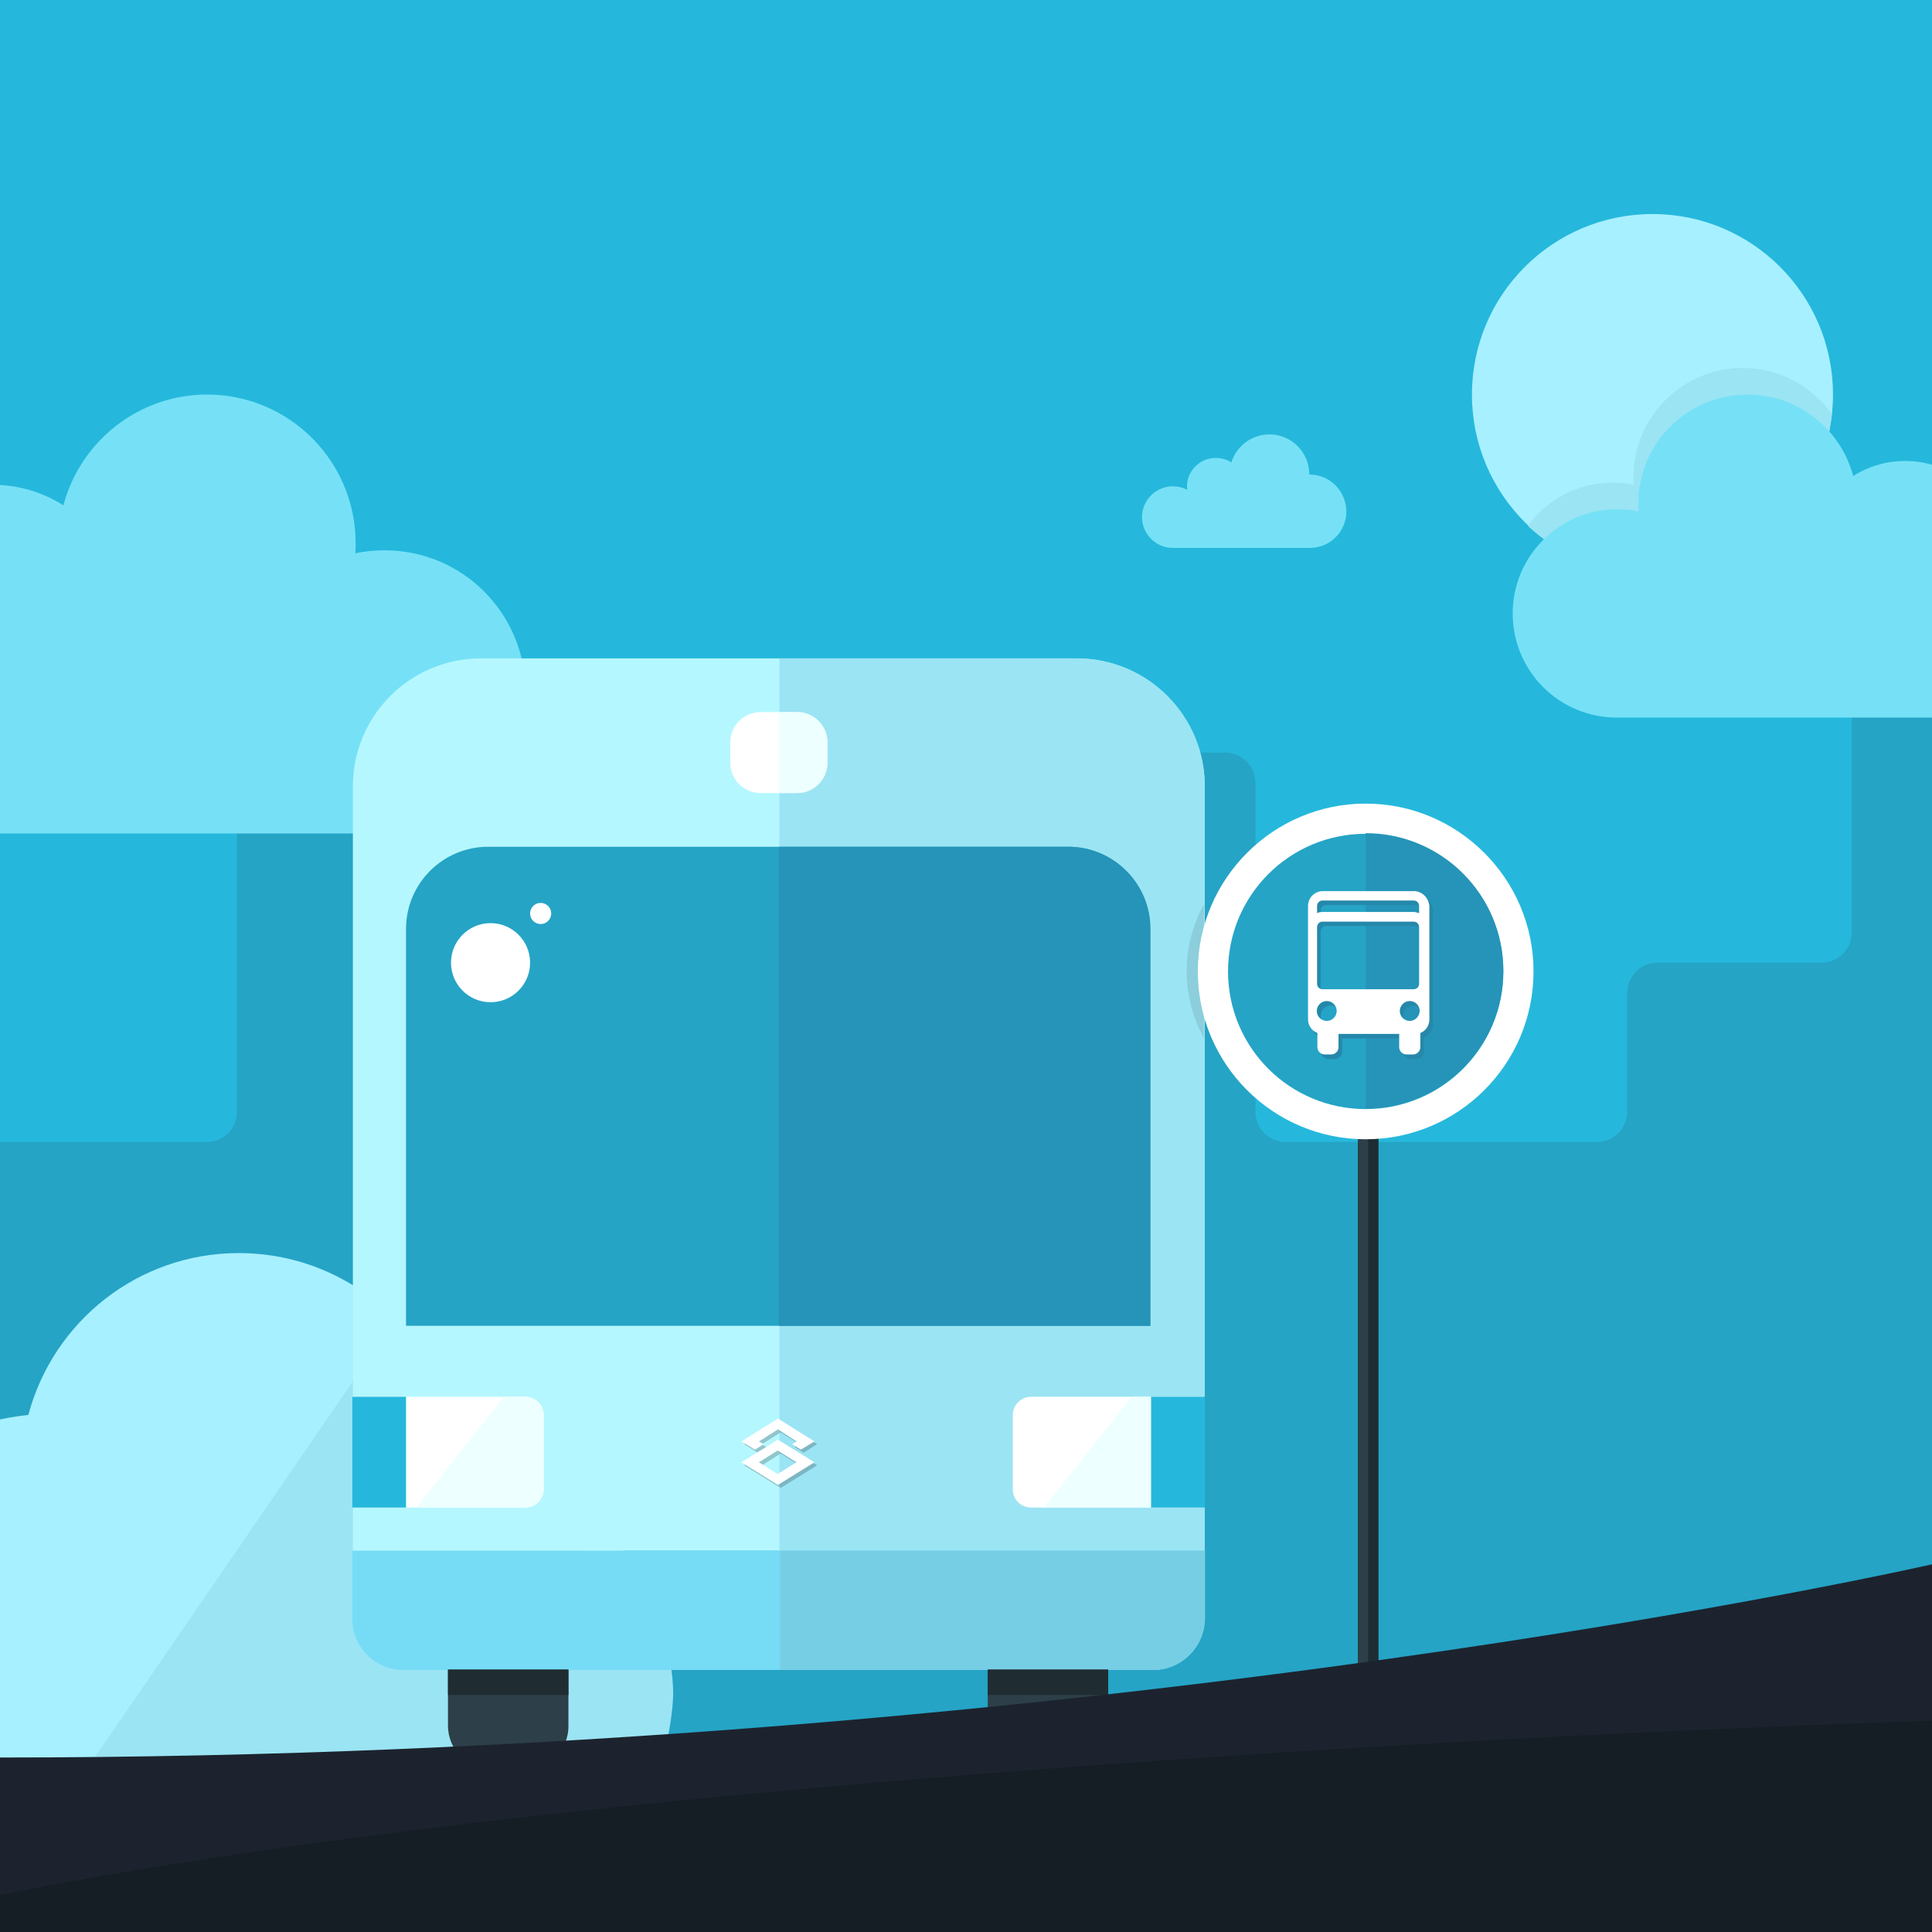 <?xml version="1.0" encoding="utf-8"?>
<!-- Generator: Adobe Illustrator 17.1.0, SVG Export Plug-In . SVG Version: 6.00 Build 0)  -->
<!DOCTYPE svg PUBLIC "-//W3C//DTD SVG 1.1//EN" "http://www.w3.org/Graphics/SVG/1.1/DTD/svg11.dtd">
<svg version="1.1" id="Layer_1" xmlns="http://www.w3.org/2000/svg" xmlns:xlink="http://www.w3.org/1999/xlink" x="0px" y="0px"
	 viewBox="0 167.5 640 640" enable-background="new 0 167.5 640 640" xml:space="preserve">
<rect x="0" y="167.5" width="640" height="640" fill="#333333" stroke="none"/>
<g id="Layer_7">
</g>
<g id="Buildings">
</g>
<g id="Bush">
</g>
<g id="Clouds">
</g>
<g id="Bus">
</g>
<g id="Pole">
</g>
<g>
	<defs>
		<rect id="SVGID_1_" y="167.5" width="640" height="640"/>
	</defs>
	<clipPath id="SVGID_2_">
		<use xlink:href="#SVGID_1_"  overflow="visible"/>
	</clipPath>
	<g clip-path="url(#SVGID_2_)">
		<defs>
			<rect id="SVGID_3_" y="0" width="640" height="829.8"/>
		</defs>
		<clipPath id="SVGID_4_">
			<use xlink:href="#SVGID_3_"  overflow="visible"/>
		</clipPath>
		<rect x="-52.1" y="-163.6" clip-path="url(#SVGID_4_)" fill="#25B8DC" width="763.5" height="748"/>
	</g>
	<g clip-path="url(#SVGID_2_)">
		<defs>
			<rect id="SVGID_5_" y="0" width="640" height="829.8"/>
		</defs>
		<clipPath id="SVGID_6_">
			<use xlink:href="#SVGID_5_"  overflow="visible"/>
		</clipPath>
		<g clip-path="url(#SVGID_6_)">
			<path fill="#25A4C6" d="M762.5,486.4c-5.5,0-10-4.5-10-10v-40c0-5.5-4.5-10-10-10h-29.9c-5.5,0-10-4.5-10-10v-73.2
				c0-5.5-4.5-10-10-10h-69.2c-5.5,0-10,4.5-10,10v73.2c0,5.5,0,14.5,0,20v40c0,5.5-4.5,10-10,10H549c-5.5,0-10,4.5-10,10v39.4
				c0,5.5-4.5,10-10,10H425.9c-5.5,0-10-4.5-10-10v-109c0-5.5-4.5-10-10-10H88.5c-5.5,0-10,4.5-10,10v109c0,5.5-4.5,10-10,10H-47.2
				c-5.5,0-10,4.5-10,10V744c0,5.5,4.5,10,10,10h882c5.5,0,10-4.5,10-10V496.4c0-5.5-4.5-10-10-10H762.5z"/>
		</g>
	</g>
	<g clip-path="url(#SVGID_2_)">
		<defs>
			<rect id="SVGID_7_" y="0" width="640" height="829.8"/>
		</defs>
		<clipPath id="SVGID_8_">
			<use xlink:href="#SVGID_7_"  overflow="visible"/>
		</clipPath>
		<path id="Bush_2_" clip-path="url(#SVGID_8_)" fill="#A7F0FF" d="M151.2,652.9c-0.9-39-32.8-70.3-72.1-70.3
			c-33.4,0-61.5,22.7-69.7,53.6c-36.1,4-66.6,27.7-66.6,64.9c0,19.7,6.7,44.5,28.9,53.2h246.5c0,0,3-13.6,3-29.2
			C221.2,685.7,190,653.9,151.2,652.9z"/>
	</g>
	<g clip-path="url(#SVGID_2_)">
		<defs>
			<rect id="SVGID_9_" y="0" width="640" height="829.8"/>
		</defs>
		<clipPath id="SVGID_10_">
			<use xlink:href="#SVGID_9_"  overflow="visible"/>
		</clipPath>
		<path id="Shadow_2_" clip-path="url(#SVGID_10_)" fill="#9BE4F3" d="M171.2,675.4c-0.7-28.8-24.3-51.9-53.2-51.9L28.4,754h189.9
			c3.6-10.6,4.7-21.6,4.7-25.4C223,699.7,199.9,676.2,171.2,675.4z"/>
	</g>
	<g clip-path="url(#SVGID_2_)">
		<defs>
			<rect id="SVGID_11_" y="0" width="640" height="829.8"/>
		</defs>
		<clipPath id="SVGID_12_">
			<use xlink:href="#SVGID_11_"  overflow="visible"/>
		</clipPath>
		<path clip-path="url(#SVGID_12_)" fill="#76E1F6" d="M127.4,349.8c-3.3,0-6.6,0.3-9.7,1c0.1-1.1,0.1-2.3,0.1-3.4
			c0-27.1-22-49.2-49.2-49.2c-22.8,0-42,15.6-47.6,36.7c-6.8-4.3-14.8-6.8-23.4-6.8c-22.8,0-41.5,17.4-43.6,39.6
			c-4.8-2.1-10.2-3.3-15.8-3.3c-21.9,0-39.6,17.7-39.6,39.6c0,20.2,15.1,36.9,34.7,39.3v0.3h191.9l0,0c0.7,0,1.3,0,2,0
			c25.9,0,46.9-21,46.9-46.9C174.1,370.8,153.3,349.8,127.4,349.8z"/>
	</g>
	<g clip-path="url(#SVGID_2_)">
		<defs>
			<rect id="SVGID_13_" y="0" width="640" height="829.8"/>
		</defs>
		<clipPath id="SVGID_14_">
			<use xlink:href="#SVGID_13_"  overflow="visible"/>
		</clipPath>
		<path clip-path="url(#SVGID_14_)" fill="#76E1F6" d="M433.8,324.7L433.8,324.7l-0.1-0.1c0-7.3-5.9-13.2-13.2-13.2
			c-5.9,0-10.9,3.9-12.6,9.3c-1.5-1-3.3-1.5-5.2-1.5c-5.2,0-9.5,4.2-9.5,9.5c0,0.4,0,0.7,0.1,1.1c-1.4-0.8-3.1-1.2-4.8-1.2
			c-5.6,0-10.2,4.6-10.2,10.2s4.6,10.2,10.2,10.2l0,0h45.4c6.7,0,12.1-5.4,12.1-12.1C445.9,330.1,440.5,324.7,433.8,324.7z"/>
	</g>
	<g clip-path="url(#SVGID_2_)">
		<defs>
			<rect id="SVGID_15_" y="0" width="640" height="829.8"/>
		</defs>
		<clipPath id="SVGID_16_">
			<use xlink:href="#SVGID_15_"  overflow="visible"/>
		</clipPath>
		<circle clip-path="url(#SVGID_16_)" fill="#A7F0FF" cx="547.4" cy="298.2" r="59.8"/>
	</g>
	<g clip-path="url(#SVGID_2_)">
		<defs>
			<rect id="SVGID_17_" y="0" width="640" height="829.8"/>
		</defs>
		<clipPath id="SVGID_18_">
			<use xlink:href="#SVGID_17_"  overflow="visible"/>
		</clipPath>
		<path clip-path="url(#SVGID_18_)" fill="#9BE4F3" d="M547.4,358.1c30.9,0,56.3-23.4,59.4-53.4c-6.5-9.2-17.3-15.3-29.5-15.3
			c-20,0-36.2,16.2-36.2,36.2c0,0.8,0,1.7,0.1,2.5c-2.3-0.5-4.7-0.7-7.1-0.7c-11.5,0-21.7,5.6-28,14.3
			C516.9,351.7,531.4,358.1,547.4,358.1z"/>
	</g>
	<g clip-path="url(#SVGID_2_)">
		<defs>
			<rect id="SVGID_19_" y="0" width="640" height="829.8"/>
		</defs>
		<clipPath id="SVGID_20_">
			<use xlink:href="#SVGID_19_"  overflow="visible"/>
		</clipPath>
		<path clip-path="url(#SVGID_20_)" fill="#76E1F6" d="M501.1,370.7c0,19.1,15.4,34.5,34.5,34.5c0.5,0,1,0,1.5,0l0,0h141.2v-0.3
			c14.4-1.8,25.5-14,25.5-28.9c0-16.1-13-29.1-29.1-29.1c-4.1,0-8.1,0.9-11.6,2.4c-1.5-16.3-15.3-29.1-32-29.1
			c-6.3,0-12.2,1.8-17.2,5c-4.1-15.5-18.2-27-35-27c-20,0-36.2,16.2-36.2,36.2c0,0.8,0,1.7,0.1,2.5c-2.3-0.5-4.7-0.7-7.1-0.7
			C516.6,336.2,501.1,351.7,501.1,370.7z"/>
	</g>
	<g clip-path="url(#SVGID_2_)">
		<defs>
			<rect id="SVGID_21_" y="0" width="640" height="829.8"/>
		</defs>
		<clipPath id="SVGID_22_">
			<use xlink:href="#SVGID_21_"  overflow="visible"/>
		</clipPath>
		<g clip-path="url(#SVGID_22_)">
			<g>
				<path fill="#B5F7FF" d="M399.1,681.2H116.9V428c0-23.4,19-42.4,42.4-42.4h197.4c23.4,0,42.4,19,42.4,42.4L399.1,681.2z"/>
				<path fill="#9BE4F3" d="M399.1,681.2H258.2V385.6h98.5c23.4,0,42.4,19,42.4,42.4V681.2z"/>
				<g>
					<path fill="#FFFFFF" d="M241.9,420.2c0,5.5,4.5,10,10,10h12.2c5.5,0,10-4.5,10-10v-6.8c0-5.5-4.5-10-10-10h-12.2
						c-5.5,0-10,4.5-10,10V420.2z"/>
				</g>
				<g>
					<path fill="#EDFFFF" d="M258,430.2h6.1c5.5,0,10-4.5,10-10v-6.8c0-5.5-4.5-10-10-10H258V430.2z"/>
				</g>
				<path fill="#25A4C6" d="M134.5,606.7H381V475.2c0-15-12.2-27.2-27.2-27.2H161.7c-15,0-27.2,12.2-27.2,27.2V606.7z"/>
				<path fill="#2594B8" d="M258,606.7h123.1V475.2c0-15-12.2-27.2-27.2-27.2H258V606.7z"/>
				<circle fill="#FFFFFF" cx="162.5" cy="486.4" r="13.1"/>
				<circle fill="#FFFFFF" cx="179.1" cy="470.1" r="3.5"/>
				<path fill="#FFFFFF" d="M174,666.9h-57.3v-36.7H174c3.4,0,6.1,2.7,6.1,6.1v24.4C180.1,664.2,177.4,666.9,174,666.9z"/>
				<path fill="#EDFFFF" d="M174,666.9h-36.1l29.1-36.7h7c3.4,0,6.1,2.7,6.1,6.1v24.4C180.1,664.2,177.4,666.9,174,666.9z"/>
				<rect x="116.7" y="630.2" fill="#25B8DC" width="17.8" height="36.7"/>
				<path fill="#FFFFFF" d="M341.6,666.9h57.3v-36.7h-57.3c-3.4,0-6.1,2.7-6.1,6.1v24.4C335.4,664.2,338.2,666.9,341.6,666.9z"/>
				<rect x="381.3" y="630.2" fill="#25B8DC" width="17.8" height="36.7"/>
				<path fill="#76DCF6" d="M382,720.7H133.6c-9.3,0-16.9-7.6-16.9-16.9v-22.6h282.2v22.5C398.9,713,391.3,720.7,382,720.7z"/>
				<path fill="#76CEE4" d="M382.2,720.7H258.4v-39.5h140.8v22.5C399.1,713,391.5,720.7,382.2,720.7z"/>
				<g>
					<path opacity="0.2" enable-background="new    " d="M258.6,645.4l-12.1,7.5l12.1,7.5l12.1-7.5L258.6,645.4z M252.4,652.9
						l6.2-3.9l6.2,3.9l-6.2,3.9L252.4,652.9z"/>
					<g opacity="0.2">
						<polygon points="252.4,645.9 258.6,642 264.9,645.9 263.3,646.9 266.2,648.7 270.7,645.9 258.6,638.4 246.5,645.9 251,648.7 
							253.9,646.9 						"/>
					</g>
					<path fill="#FFFFFF" d="M257.7,644.4l-12.1,7.5l12.1,7.5l12.1-7.5L257.7,644.4z M251.4,651.9l6.2-3.9l6.2,3.9l-6.2,3.9
						L251.4,651.9z"/>
					<g>
						<polygon fill="#FFFFFF" points="251.4,645 257.7,641 263.9,645 262.4,645.9 265.3,647.7 269.8,645 257.7,637.4 245.6,645 
							250.1,647.7 253,645.9 						"/>
					</g>
				</g>
				<path fill="#2D4049" d="M173.5,754h-10.2c-8.2,0-14.9-6.7-14.9-14.9v-18.6h39.9v18.6C188.4,747.4,181.7,754,173.5,754z"/>
				<path fill="#2D4049" d="M352.3,754h-10.2c-8.2,0-14.9-6.7-14.9-14.9v-18.6h39.9v18.6C367.1,747.4,360.5,754,352.3,754z"/>
				<rect x="327.2" y="720.7" fill="#1F2D32" width="39.9" height="8.3"/>
				<rect x="148.4" y="720.7" fill="#1F2D32" width="39.9" height="8.3"/>
				<polygon fill="#EDFFFF" points="345.8,666.9 381,666.9 381,630.2 374.9,630.2 				"/>
			</g>
		</g>
	</g>
	<g clip-path="url(#SVGID_2_)">
		<defs>
			<rect id="SVGID_23_" y="0" width="640" height="829.8"/>
		</defs>
		<clipPath id="SVGID_24_">
			<use xlink:href="#SVGID_23_"  overflow="visible"/>
		</clipPath>
		<g opacity="0.1" clip-path="url(#SVGID_24_)">
			<path d="M393.1,489.2c0,8,2.1,15.6,5.7,22.1v-44.2C395.2,473.7,393.1,481.2,393.1,489.2z"/>
		</g>
	</g>
	<g clip-path="url(#SVGID_2_)">
		<defs>
			<rect id="SVGID_25_" y="0" width="640" height="829.8"/>
		</defs>
		<clipPath id="SVGID_26_">
			<use xlink:href="#SVGID_25_"  overflow="visible"/>
		</clipPath>
		<rect x="449.8" y="466.6" clip-path="url(#SVGID_26_)" fill="#2D4049" width="6.8" height="287.5"/>
	</g>
	<g clip-path="url(#SVGID_2_)">
		<defs>
			<rect id="SVGID_27_" y="0" width="640" height="829.8"/>
		</defs>
		<clipPath id="SVGID_28_">
			<use xlink:href="#SVGID_27_"  overflow="visible"/>
		</clipPath>
		<rect x="453.2" y="466.6" clip-path="url(#SVGID_28_)" fill="#1F2D32" width="3.4" height="287.5"/>
	</g>
	<g clip-path="url(#SVGID_2_)">
		<defs>
			<rect id="SVGID_29_" y="0" width="640" height="829.8"/>
		</defs>
		<clipPath id="SVGID_30_">
			<use xlink:href="#SVGID_29_"  overflow="visible"/>
		</clipPath>
		<g clip-path="url(#SVGID_30_)">
			<path fill="#25A4C6" d="M452.4,539.7c-27.9,0-50.6-22.7-50.6-50.6s22.7-50.6,50.6-50.6s50.6,22.7,50.6,50.6
				C503,517.1,480.3,539.7,452.4,539.7z"/>
			<path fill="#FFFFFF" d="M452.4,443.7c25.2,0,45.6,20.4,45.6,45.6c0,25.2-20.4,45.6-45.6,45.6s-45.6-20.4-45.6-45.6
				C406.8,464.1,427.2,443.7,452.4,443.7 M452.4,433.7c-30.6,0-55.6,24.9-55.6,55.6s24.9,55.6,55.6,55.6S508,520,508,489.3
				S483,433.7,452.4,433.7L452.4,433.7z"/>
		</g>
	</g>
	<g clip-path="url(#SVGID_2_)">
		<defs>
			<rect id="SVGID_31_" y="0" width="640" height="829.8"/>
		</defs>
		<clipPath id="SVGID_32_">
			<use xlink:href="#SVGID_31_"  overflow="visible"/>
		</clipPath>
		<g opacity="0.1" clip-path="url(#SVGID_32_)">
			<path d="M462.1,488.3c-3,0-5.4,2.4-5.4,5.4v1.2h2.6v-1.2c0-1.5,1.3-2.8,2.8-2.8s2.8,1.3,2.8,2.8v1.2h2.6v-1.2
				C467.5,490.7,465.1,488.3,462.1,488.3z"/>
		</g>
	</g>
	<g clip-path="url(#SVGID_2_)">
		<defs>
			<rect id="SVGID_33_" y="0" width="640" height="829.8"/>
		</defs>
		<clipPath id="SVGID_34_">
			<use xlink:href="#SVGID_33_"  overflow="visible"/>
		</clipPath>
		<g clip-path="url(#SVGID_34_)">
			<path fill="#FFFFFF" d="M460.9,486.8c-3,0-5.4,2.4-5.4,5.4v1.2h2.6v-1.2c0-1.5,1.3-2.8,2.8-2.8s2.8,1.3,2.8,2.8v1.2h2.6v-1.2
				C466.3,489.3,463.9,486.8,460.9,486.8z"/>
		</g>
	</g>
	<g clip-path="url(#SVGID_2_)">
		<defs>
			<rect id="SVGID_35_" y="0" width="640" height="829.8"/>
		</defs>
		<clipPath id="SVGID_36_">
			<use xlink:href="#SVGID_35_"  overflow="visible"/>
		</clipPath>
		<g id="Shadow_1_" clip-path="url(#SVGID_36_)">
			<path fill="#2594B8" d="M452.4,534.7c25.2,0,45.6-20.4,45.6-45.6c0-25.2-20.4-45.6-45.6-45.6V534.7z"/>
		</g>
	</g>
	<g clip-path="url(#SVGID_2_)">
		<defs>
			<rect id="SVGID_37_" y="0" width="640" height="829.8"/>
		</defs>
		<clipPath id="SVGID_38_">
			<use xlink:href="#SVGID_37_"  overflow="visible"/>
		</clipPath>
		<path clip-path="url(#SVGID_38_)" fill="#2588AA" d="M469.6,464.2h-30.2c-2.7,0-4.9,2.2-4.9,4.9v7v18.8v11.8c0,2,1.3,3.8,3.1,4.5
			v4.7c0,1.3,1.1,2.4,2.4,2.4h2.2c1.3,0,2.4-1.1,2.4-2.4v-4.4h20.1v4.4c0,1.3,1.1,2.4,2.4,2.4h2.2c1.3,0,2.4-1.1,2.4-2.4v-4.7
			c1.8-0.7,3-2.5,3-4.5v-11.9V476v-7C474.4,466.3,472.2,464.2,469.6,464.2z M437.5,469.1c0-1,0.8-1.8,1.8-1.8h30.2
			c1,0,1.8,0.8,1.8,1.8v2.4c-0.6-0.2-1.2-0.4-1.8-0.4h-30.2c-0.7,0-1.3,0.1-1.8,0.4V469.1z M440.8,507.2c-1.8,0-3.3-1.5-3.3-3.3
			s1.5-3.3,3.3-3.3c1.8,0,3.3,1.5,3.3,3.3C444,505.7,442.5,507.2,440.8,507.2z M439.3,496.7c-1,0-1.8-0.8-1.8-1.8V476
			c0-1,0.8-1.8,1.8-1.8h30.2c1,0,1.8,0.8,1.8,1.8v18.8c0,1-0.8,1.8-1.8,1.8h-30.2V496.7z M468.2,507.2c-1.8,0-3.3-1.5-3.3-3.3
			s1.5-3.3,3.3-3.3c1.8,0,3.3,1.5,3.3,3.3C471.4,505.7,470,507.2,468.2,507.2z"/>
	</g>
	<g clip-path="url(#SVGID_2_)">
		<defs>
			<rect id="SVGID_39_" y="0" width="640" height="829.8"/>
		</defs>
		<clipPath id="SVGID_40_">
			<use xlink:href="#SVGID_39_"  overflow="visible"/>
		</clipPath>
		<path clip-path="url(#SVGID_40_)" fill="#FFFFFF" d="M468.4,462.7h-30.2c-2.7,0-4.9,2.2-4.9,4.9v7v18.8v11.8c0,2,1.3,3.8,3.1,4.5
			v4.7c0,1.3,1.1,2.4,2.4,2.4h2.2c1.3,0,2.4-1.1,2.4-2.4V510h20.1v4.4c0,1.3,1.1,2.4,2.4,2.4h2.2c1.3,0,2.4-1.1,2.4-2.4v-4.7
			c1.8-0.7,3-2.5,3-4.5v-11.9v-18.7v-7C473.2,464.8,471,462.7,468.4,462.7z M436.3,467.6c0-1,0.8-1.8,1.8-1.8h30.2
			c1,0,1.8,0.8,1.8,1.8v2.4c-0.6-0.2-1.2-0.4-1.8-0.4h-30.2c-0.7,0-1.3,0.1-1.8,0.4V467.6z M439.5,505.7c-1.8,0-3.3-1.5-3.3-3.3
			s1.5-3.3,3.3-3.3s3.3,1.5,3.3,3.3S441.3,505.7,439.5,505.7z M438.1,495.2c-1,0-1.8-0.8-1.8-1.8v-18.8c0-1,0.8-1.8,1.8-1.8h30.2
			c1,0,1.8,0.8,1.8,1.8v18.8c0,1-0.8,1.8-1.8,1.8H438.1z M467,505.7c-1.8,0-3.3-1.5-3.3-3.3s1.5-3.3,3.3-3.3s3.3,1.5,3.3,3.3
			C470.2,504.2,468.8,505.7,467,505.7z"/>
	</g>
	<g clip-path="url(#SVGID_2_)">
		<defs>
			<rect id="SVGID_41_" y="0" width="640" height="829.8"/>
		</defs>
		<clipPath id="SVGID_42_">
			<use xlink:href="#SVGID_41_"  overflow="visible"/>
		</clipPath>
		<path clip-path="url(#SVGID_42_)" fill="#1C232E" d="M640.9,685.5c0,0-280,64.2-640.9,64.2v107.5h640.9V685.5z"/>
	</g>
	<g clip-path="url(#SVGID_2_)">
		<defs>
			<rect id="SVGID_43_" y="0" width="640" height="829.8"/>
		</defs>
		<clipPath id="SVGID_44_">
			<use xlink:href="#SVGID_43_"  overflow="visible"/>
		</clipPath>
		<path clip-path="url(#SVGID_44_)" fill="#151D25" d="M640.9,737.5c0,0-411.9,12-640.9,57.7v34.6h640.9V737.5z"/>
	</g>
	<rect y="393.1" clip-path="url(#SVGID_2_)" fill="none" width="640" height="829.8"/>
	<rect y="393.1" clip-path="url(#SVGID_2_)" fill="none" width="640" height="829.8"/>
	<rect y="393.1" clip-path="url(#SVGID_2_)" fill="none" width="640" height="829.8"/>
	<rect y="393.1" clip-path="url(#SVGID_2_)" fill="none" width="640" height="829.8"/>
	<rect y="393.1" clip-path="url(#SVGID_2_)" fill="none" width="640" height="829.8"/>
	<rect y="393.1" clip-path="url(#SVGID_2_)" fill="none" width="640" height="829.8"/>
	<rect y="393.1" clip-path="url(#SVGID_2_)" fill="none" width="640" height="829.8"/>
	<rect y="393.1" clip-path="url(#SVGID_2_)" fill="none" width="640" height="829.8"/>
	<rect y="393.1" clip-path="url(#SVGID_2_)" fill="none" width="640" height="829.8"/>
	<rect y="393.1" clip-path="url(#SVGID_2_)" fill="none" width="640" height="829.8"/>
	<rect y="393.1" clip-path="url(#SVGID_2_)" fill="none" width="640" height="829.8"/>
	<rect y="393.1" clip-path="url(#SVGID_2_)" fill="none" width="640" height="829.8"/>
	<rect y="393.1" clip-path="url(#SVGID_2_)" fill="none" width="640" height="829.8"/>
	<rect y="393.1" clip-path="url(#SVGID_2_)" fill="none" width="640" height="829.8"/>
	<rect y="393.1" clip-path="url(#SVGID_2_)" fill="none" width="640" height="829.8"/>
	<rect y="393.1" clip-path="url(#SVGID_2_)" fill="none" width="640" height="829.8"/>
	<rect y="393.1" clip-path="url(#SVGID_2_)" fill="none" width="640" height="829.8"/>
	<rect y="393.1" clip-path="url(#SVGID_2_)" fill="none" width="640" height="829.8"/>
	<rect y="393.1" clip-path="url(#SVGID_2_)" fill="none" width="640" height="829.8"/>
	<rect y="393.1" clip-path="url(#SVGID_2_)" fill="none" width="640" height="829.8"/>
	<rect y="393.1" clip-path="url(#SVGID_2_)" fill="none" width="640" height="829.8"/>
</g>
</svg>

